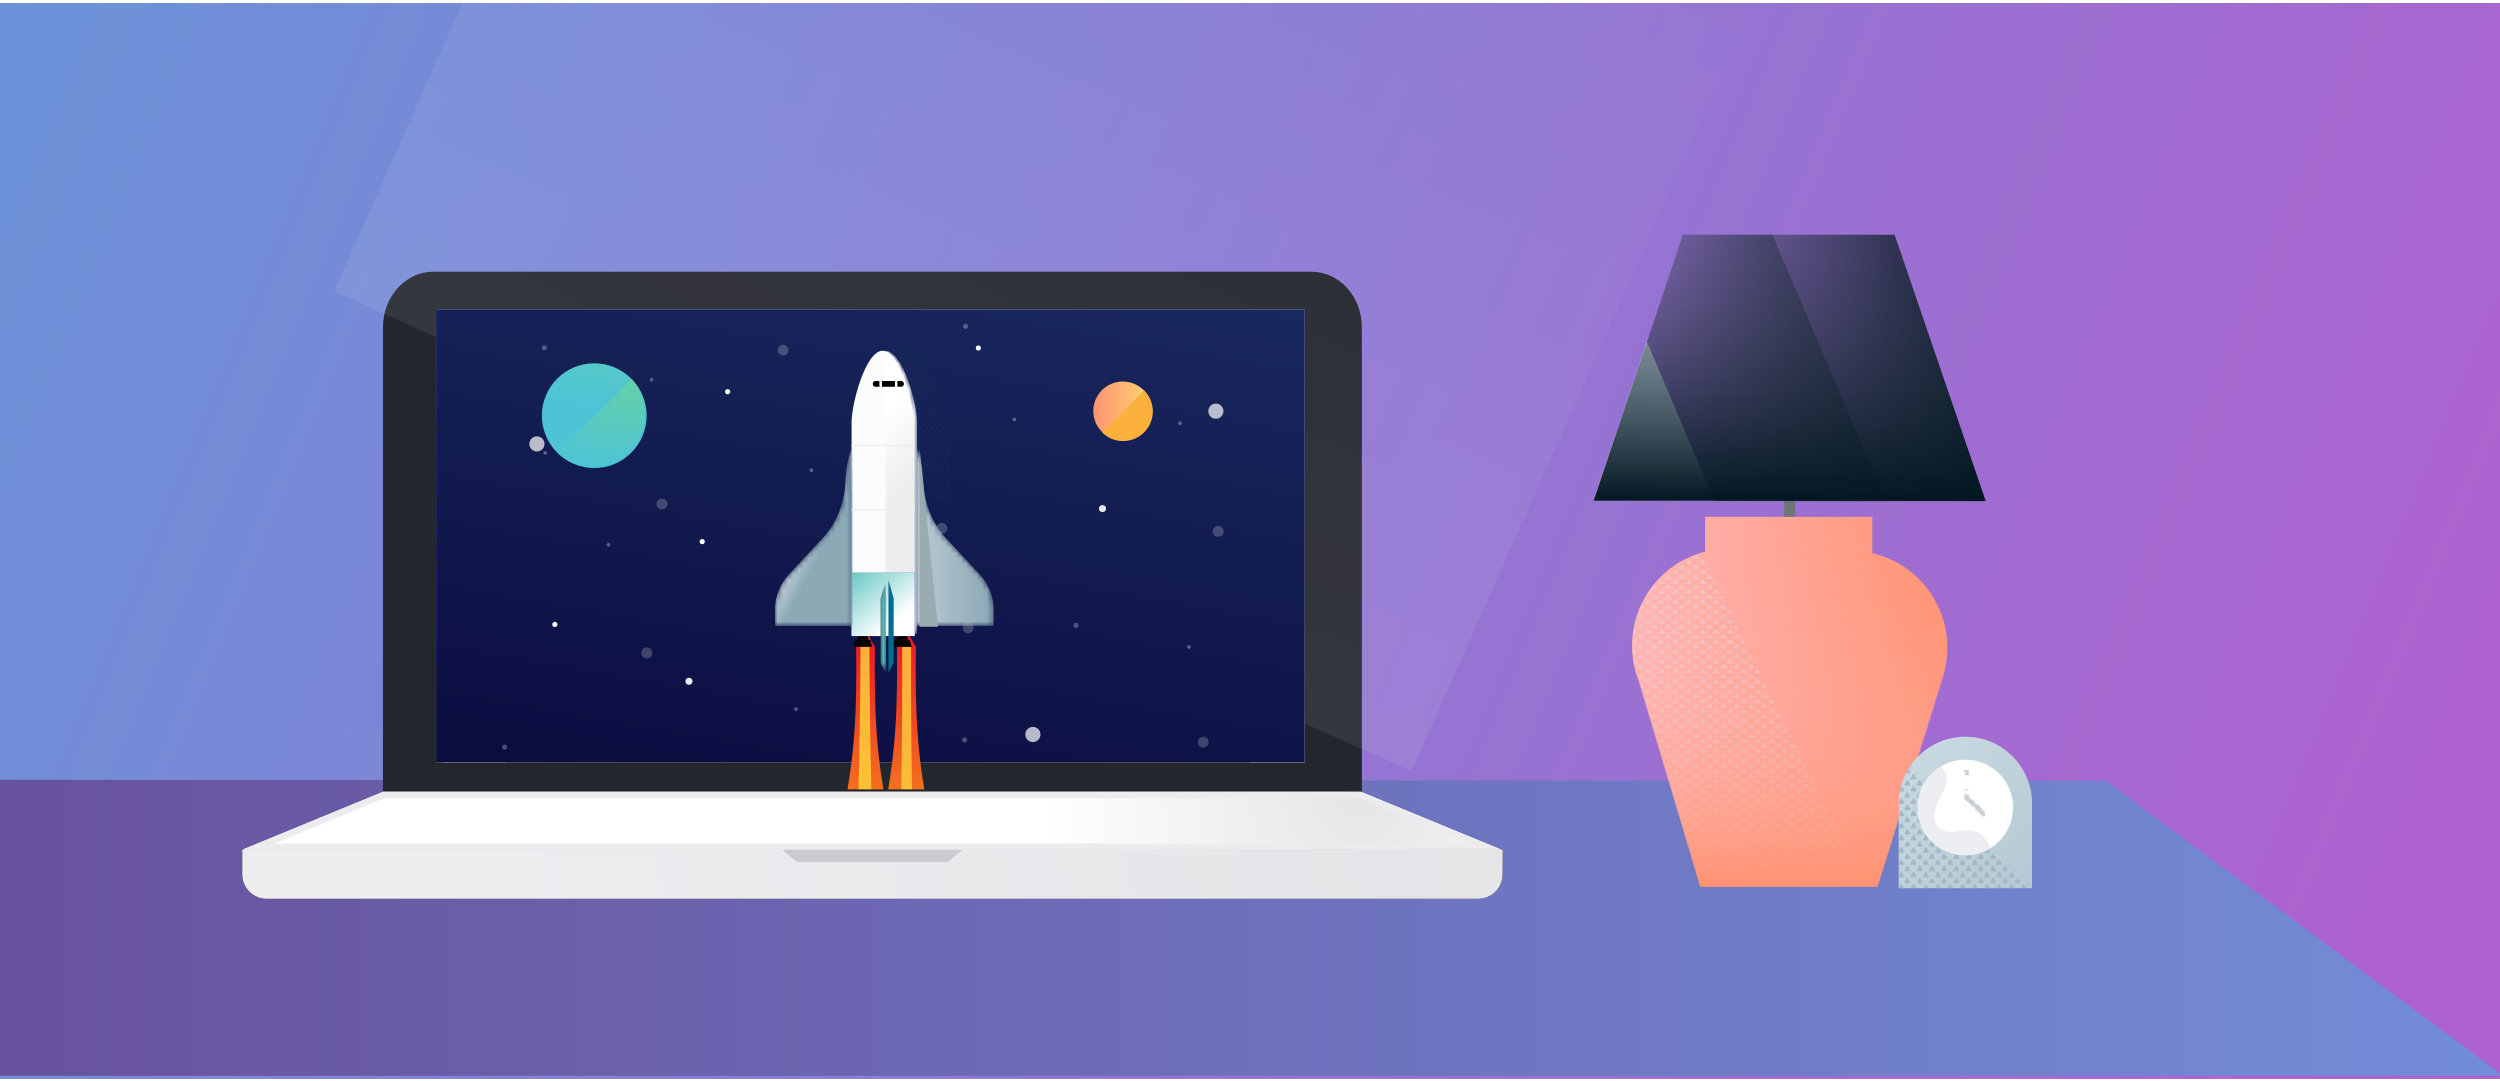 <svg id="Layer_1" data-name="Layer 1" xmlns="http://www.w3.org/2000/svg" xmlns:xlink="http://www.w3.org/1999/xlink" viewBox="0 0 474 205"><defs><linearGradient id="linear-gradient" x1="-157.86" y1="407.63" x2="-156.67" y2="407.42" gradientTransform="matrix(474 0 0 -204 74734 83233.57)" gradientUnits="userSpaceOnUse"><stop offset="0" stop-color="#6399da"/><stop offset="1" stop-color="#ae62cf"/></linearGradient><linearGradient id="linear-gradient-2" x1="-0.11" y1="175.91" x2="474.61" y2="175.91" gradientUnits="userSpaceOnUse"><stop offset="0" stop-color="#68529e"/><stop offset="1" stop-color="#738dd8"/></linearGradient><linearGradient id="linear-gradient-3" x1="-156.66" y1="408.14" x2="-156.66" y2="406.46" gradientTransform="matrix(121.27 53.99 42.08 -94.52 2059.41 46976.1)" gradientUnits="userSpaceOnUse"><stop offset="0" stop-color="#fff" stop-opacity="0"/><stop offset="1" stop-color="#fff"/></linearGradient><linearGradient id="linear-gradient-4" x1="-157.78" y1="369" x2="-156.47" y2="369.01" gradientTransform="matrix(141.87 0 0 -5.51 22472 2198.77)" gradientUnits="userSpaceOnUse"><stop offset="0" stop-color="#fff" stop-opacity="0.5"/><stop offset="1" stop-color="#2d2c3e" stop-opacity="0.5"/></linearGradient><radialGradient id="radial-gradient" cx="-124.82" cy="420.51" r="9.17" gradientTransform="matrix(0 6.54 6.54 0 -2492.42 966.75)" gradientUnits="userSpaceOnUse"><stop offset="0" stop-opacity="0.1"/><stop offset="1" stop-opacity="0"/></radialGradient><clipPath id="clip-path"><path style="fill:none" d="M82.68 58.65h164.7v85.87H82.68z"/></clipPath><clipPath id="clip-path-2"><circle cx="167" cy="108.62" r="97.96" style="fill:none"/></clipPath><linearGradient id="linear-gradient-5" x1="166" y1="81.72" x2="166" y2="254.13" gradientTransform="matrix(1 0 0 -1 0 206)" gradientUnits="userSpaceOnUse"><stop offset="0" stop-color="#d4f2ff"/><stop offset="1" stop-color="#ade4f7"/></linearGradient><linearGradient id="linear-gradient-6" x1="52.06" y1="51.38" x2="151.34" y2="51.38" gradientTransform="matrix(1 0 0 -1 0 206)" gradientUnits="userSpaceOnUse"><stop offset="0" stop-color="#d4f2ff"/><stop offset="1" stop-color="#fff"/></linearGradient><linearGradient id="linear-gradient-7" x1="6764.44" y1="59.64" x2="6863.73" y2="59.64" gradientTransform="rotate(180 3527.1 103)" xlink:href="#linear-gradient-6"/><linearGradient id="linear-gradient-8" x1="59.37" y1="168.26" x2="272.62" y2="168.26" gradientTransform="matrix(1 0 0 -1 0 206)" gradientUnits="userSpaceOnUse"><stop offset="0" stop-color="#d4f2ff"/><stop offset="1" stop-color="#ffd871"/></linearGradient><linearGradient id="linear-gradient-9" x1="76.37" y1="26.58" x2="272.62" y2="26.58" xlink:href="#linear-gradient-8"/><linearGradient id="linear-gradient-10" x1="59.37" y1="139.6" x2="272.62" y2="139.6" xlink:href="#linear-gradient-8"/><linearGradient id="linear-gradient-11" x1="183.26" y1="193.89" x2="149.4" y2="0.88" gradientTransform="matrix(1 0 0 -1 0 206)" gradientUnits="userSpaceOnUse"><stop offset="0" stop-color="#1d3167"/><stop offset="1" stop-color="#050033"/></linearGradient><clipPath id="clip-path-3"><path transform="rotate(-45 195.397 66.384)" style="fill:none" d="M163.17 34.14h64.48v64.48h-64.48z"/></clipPath><clipPath id="clip-path-4"><path d="M170.59 65.3c-5.24 0-9.48 15.63-9.48 20.87v62.63h19V86.18c-.03-5.24-4.28-20.88-9.52-20.88z" style="fill:none"/></clipPath><pattern id="New_Pattern_Swatch_38" data-name="New Pattern Swatch 38" width="28.8" height="28.8" patternTransform="matrix(.07 0 0 -.07 298.74 205.85)" patternUnits="userSpaceOnUse"><path style="fill:none" d="M0 0h28.8v28.8H0z"/><path style="fill:none" d="M0 0h28.8v28.8H0z"/><path d="M-.72 31.8l-2.6-4.51A.82.82 0 0 1-3 26.16a.8.8 0 0 1 .4-.11h5.21a.83.83 0 0 1 .82.84.8.8 0 0 1-.11.4L.72 31.8a.83.83 0 0 1-1.13.31.84.84 0 0 1-.31-.31zM13.68 31.8l-2.6-4.51a.82.82 0 0 1 .31-1.13.8.8 0 0 1 .4-.11H17a.83.83 0 0 1 .82.84.8.8 0 0 1-.11.4l-2.59 4.51a.83.83 0 0 1-1.13.31.84.84 0 0 1-.31-.31zM6.48 24.58l-2.6-4.52a.83.83 0 0 1 .28-1.14.82.82 0 0 1 .43-.12h5.22a.83.83 0 0 1 .82.84.8.8 0 0 1-.11.4l-2.6 4.54a.83.83 0 0 1-1.13.31.84.84 0 0 1-.31-.31zM20.88 24.58l-2.6-4.52a.82.82 0 0 1 .25-1.13.78.78 0 0 1 .47-.13h5.22a.83.83 0 0 1 .82.84.8.8 0 0 1-.11.4l-2.62 4.54a.83.83 0 0 1-1.14.29.81.81 0 0 1-.29-.29zM6.48 10.18l-2.6-4.51a.82.82 0 0 1 .71-1.24h5.22a.83.83 0 0 1 .83.81.82.82 0 0 1-.12.43l-2.6 4.51a.83.83 0 0 1-1.13.31.84.84 0 0 1-.31-.31zM20.88 10.18l-2.6-4.51a.82.82 0 0 1 .28-1.12.88.88 0 0 1 .44-.12h5.22a.83.83 0 0 1 .83.81.82.82 0 0 1-.12.43l-2.61 4.51a.83.83 0 0 1-1.13.31.84.84 0 0 1-.31-.31zM28.08 31.8l-2.6-4.51a.82.82 0 0 1 .31-1.13.8.8 0 0 1 .4-.11h5.22a.83.83 0 0 1 .82.84.8.8 0 0 1-.11.4l-2.6 4.51a.83.83 0 0 1-1.13.31.84.84 0 0 1-.31-.31zM-.72 17.39l-2.6-4.52A.82.82 0 0 1-3 11.74a.8.8 0 0 1 .4-.11h5.21a.83.83 0 0 1 .82.84.8.8 0 0 1-.11.4l-2.6 4.52a.83.83 0 0 1-1.13.31.84.84 0 0 1-.31-.31zM13.68 17.39l-2.6-4.52a.82.82 0 0 1 .31-1.13.8.8 0 0 1 .4-.11H17a.83.83 0 0 1 .82.84.8.8 0 0 1-.11.4l-2.6 4.52a.83.83 0 0 1-1.14.29.81.81 0 0 1-.29-.29zM28.08 17.39l-2.6-4.52a.82.82 0 0 1 .31-1.13.8.8 0 0 1 .4-.11h5.22a.83.83 0 0 1 .82.84.8.8 0 0 1-.11.4l-2.6 4.52a.83.83 0 0 1-1.13.31.84.84 0 0 1-.31-.31zM-.72 3l-2.6-4.52A.82.82 0 0 1-3-2.67a.8.8 0 0 1 .4-.11h5.21a.83.83 0 0 1 .82.84.8.8 0 0 1-.11.4L.72 3a.83.83 0 0 1-1.13.31A.84.84 0 0 1-.72 3zM13.68 3l-2.6-4.52a.82.82 0 0 1 .31-1.13.8.8 0 0 1 .4-.11H17a.83.83 0 0 1 .82.84.8.8 0 0 1-.11.4L15.11 3a.83.83 0 0 1-1.11.27.81.81 0 0 1-.32-.27zM28.08 3l-2.6-4.52a.82.82 0 0 1 .31-1.13.8.8 0 0 1 .4-.11h5.22a.83.83 0 0 1 .82.84.8.8 0 0 1-.11.4L29.52 3a.83.83 0 0 1-1.13.31.84.84 0 0 1-.31-.31z" style="fill:#106a5e"/></pattern><pattern id="New_Pattern_Swatch_38-3" data-name="New Pattern Swatch 38-3" width="28.8" height="28.8" patternTransform="matrix(.07 0 0 -.07 299.55 205.85)" patternUnits="userSpaceOnUse"><path style="fill:none" d="M0 0h28.8v28.8H0z"/><path style="fill:none" d="M0 0h28.8v28.8H0z"/><path d="M-.72 31.8l-2.6-4.51A.82.82 0 0 1-3 26.16a.8.8 0 0 1 .4-.11h5.21a.83.83 0 0 1 .82.84.8.8 0 0 1-.11.4L.72 31.8a.83.83 0 0 1-1.13.31.84.84 0 0 1-.31-.31zM13.68 31.8l-2.6-4.51a.82.82 0 0 1 .31-1.13.8.8 0 0 1 .4-.11H17a.83.83 0 0 1 .82.84.8.8 0 0 1-.11.4l-2.59 4.51a.83.83 0 0 1-1.13.31.84.84 0 0 1-.31-.31zM6.48 24.58l-2.6-4.52a.83.83 0 0 1 .28-1.14.82.82 0 0 1 .43-.12h5.22a.83.83 0 0 1 .82.84.8.8 0 0 1-.11.4l-2.6 4.54a.83.83 0 0 1-1.13.31.84.84 0 0 1-.31-.31zM20.88 24.58l-2.6-4.52a.82.82 0 0 1 .25-1.13.78.78 0 0 1 .47-.13h5.22a.83.83 0 0 1 .82.84.8.8 0 0 1-.11.4l-2.62 4.54a.83.83 0 0 1-1.14.29.81.81 0 0 1-.29-.29zM6.48 10.18l-2.6-4.51a.82.82 0 0 1 .71-1.24h5.22a.83.83 0 0 1 .83.81.82.82 0 0 1-.12.43l-2.6 4.51a.83.83 0 0 1-1.13.31.84.84 0 0 1-.31-.31zM20.88 10.18l-2.6-4.51a.82.82 0 0 1 .28-1.12.88.88 0 0 1 .44-.12h5.22a.83.83 0 0 1 .83.81.82.82 0 0 1-.12.43l-2.61 4.51a.83.83 0 0 1-1.13.31.84.84 0 0 1-.31-.31zM28.08 31.8l-2.6-4.51a.82.82 0 0 1 .31-1.13.8.8 0 0 1 .4-.11h5.22a.83.83 0 0 1 .82.84.8.8 0 0 1-.11.4l-2.6 4.51a.83.83 0 0 1-1.13.31.84.84 0 0 1-.31-.31zM-.72 17.39l-2.6-4.52A.82.82 0 0 1-3 11.74a.8.8 0 0 1 .4-.11h5.21a.83.83 0 0 1 .82.84.8.8 0 0 1-.11.4l-2.6 4.52a.83.83 0 0 1-1.13.31.84.84 0 0 1-.31-.31zM13.68 17.39l-2.6-4.52a.82.82 0 0 1 .31-1.13.8.8 0 0 1 .4-.11H17a.83.83 0 0 1 .82.84.8.8 0 0 1-.11.4l-2.6 4.52a.83.83 0 0 1-1.14.29.81.81 0 0 1-.29-.29zM28.08 17.39l-2.6-4.52a.82.82 0 0 1 .31-1.13.8.8 0 0 1 .4-.11h5.22a.83.83 0 0 1 .82.84.8.8 0 0 1-.11.4l-2.6 4.52a.83.83 0 0 1-1.13.31.84.84 0 0 1-.31-.31zM-.72 3l-2.6-4.52A.82.82 0 0 1-3-2.67a.8.8 0 0 1 .4-.11h5.21a.83.83 0 0 1 .82.84.8.8 0 0 1-.11.4L.72 3a.83.83 0 0 1-1.13.31A.84.84 0 0 1-.72 3zM13.68 3l-2.6-4.52a.82.82 0 0 1 .31-1.13.8.8 0 0 1 .4-.11H17a.83.83 0 0 1 .82.84.8.8 0 0 1-.11.4L15.11 3a.83.83 0 0 1-1.11.27.81.81 0 0 1-.32-.27zM28.08 3l-2.6-4.52a.82.82 0 0 1 .31-1.13.8.8 0 0 1 .4-.11h5.22a.83.83 0 0 1 .82.84.8.8 0 0 1-.11.4L29.52 3a.83.83 0 0 1-1.13.31.84.84 0 0 1-.31-.31z" style="fill:#106a5e"/></pattern><pattern id="New_Pattern_Swatch_38-5" data-name="New Pattern Swatch 38-5" width="28.8" height="28.8" patternTransform="matrix(.07 0 0 -.07 298.74 205.04)" patternUnits="userSpaceOnUse"><path style="fill:none" d="M0 0h28.8v28.8H0z"/><path style="fill:none" d="M0 0h28.8v28.8H0z"/><path d="M-.72 31.8l-2.6-4.51A.82.82 0 0 1-3 26.16a.8.8 0 0 1 .4-.11h5.21a.83.83 0 0 1 .82.84.8.8 0 0 1-.11.4L.72 31.8a.83.83 0 0 1-1.13.31.84.84 0 0 1-.31-.31zM13.68 31.8l-2.6-4.51a.82.82 0 0 1 .31-1.13.8.8 0 0 1 .4-.11H17a.83.83 0 0 1 .82.84.8.8 0 0 1-.11.4l-2.59 4.51a.83.83 0 0 1-1.13.31.84.84 0 0 1-.31-.31zM6.48 24.58l-2.6-4.52a.83.83 0 0 1 .28-1.14.82.82 0 0 1 .43-.12h5.22a.83.83 0 0 1 .82.84.8.8 0 0 1-.11.4l-2.6 4.54a.83.83 0 0 1-1.13.31.84.84 0 0 1-.31-.31zM20.88 24.58l-2.6-4.52a.82.82 0 0 1 .25-1.13.78.78 0 0 1 .47-.13h5.22a.83.83 0 0 1 .82.84.8.8 0 0 1-.11.4l-2.62 4.54a.83.83 0 0 1-1.14.29.81.81 0 0 1-.29-.29zM6.48 10.18l-2.6-4.51a.82.82 0 0 1 .71-1.24h5.22a.83.83 0 0 1 .83.81.82.82 0 0 1-.12.43l-2.6 4.51a.83.83 0 0 1-1.13.31.84.84 0 0 1-.31-.31zM20.88 10.18l-2.6-4.51a.82.82 0 0 1 .28-1.12.88.88 0 0 1 .44-.12h5.22a.83.83 0 0 1 .83.81.82.82 0 0 1-.12.43l-2.61 4.51a.83.83 0 0 1-1.13.31.84.84 0 0 1-.31-.31zM28.08 31.8l-2.6-4.51a.82.82 0 0 1 .31-1.13.8.8 0 0 1 .4-.11h5.22a.83.83 0 0 1 .82.84.8.8 0 0 1-.11.4l-2.6 4.51a.83.83 0 0 1-1.13.31.84.84 0 0 1-.31-.31zM-.72 17.39l-2.6-4.52A.82.82 0 0 1-3 11.74a.8.8 0 0 1 .4-.11h5.21a.83.83 0 0 1 .82.84.8.8 0 0 1-.11.4l-2.6 4.52a.83.83 0 0 1-1.13.31.84.84 0 0 1-.31-.31zM13.68 17.39l-2.6-4.52a.82.82 0 0 1 .31-1.13.8.8 0 0 1 .4-.11H17a.83.83 0 0 1 .82.84.8.8 0 0 1-.11.4l-2.6 4.52a.83.83 0 0 1-1.14.29.81.81 0 0 1-.29-.29zM28.08 17.39l-2.6-4.52a.82.82 0 0 1 .31-1.13.8.8 0 0 1 .4-.11h5.22a.83.83 0 0 1 .82.84.8.8 0 0 1-.11.4l-2.6 4.52a.83.83 0 0 1-1.13.31.84.84 0 0 1-.31-.31zM-.72 3l-2.6-4.52A.82.82 0 0 1-3-2.67a.8.8 0 0 1 .4-.11h5.21a.83.83 0 0 1 .82.84.8.8 0 0 1-.11.4L.72 3a.83.83 0 0 1-1.13.31A.84.84 0 0 1-.72 3zM13.68 3l-2.6-4.52a.82.82 0 0 1 .31-1.13.8.8 0 0 1 .4-.11H17a.83.83 0 0 1 .82.84.8.8 0 0 1-.11.4L15.11 3a.83.83 0 0 1-1.11.27.81.81 0 0 1-.32-.27zM28.08 3l-2.6-4.52a.82.82 0 0 1 .31-1.13.8.8 0 0 1 .4-.11h5.22a.83.83 0 0 1 .82.84.8.8 0 0 1-.11.4L29.52 3a.83.83 0 0 1-1.13.31.84.84 0 0 1-.31-.31z" style="fill:#106a5e"/></pattern><pattern id="New_Pattern_Swatch_38-7" data-name="New Pattern Swatch 38-7" width="28.8" height="28.8" patternTransform="matrix(.07 0 0 -.07 299.55 205.04)" patternUnits="userSpaceOnUse"><path style="fill:none" d="M0 0h28.8v28.8H0z"/><path style="fill:none" d="M0 0h28.8v28.8H0z"/><path d="M-.72 31.8l-2.6-4.51A.82.82 0 0 1-3 26.16a.8.8 0 0 1 .4-.11h5.21a.83.83 0 0 1 .82.84.8.8 0 0 1-.11.4L.72 31.8a.83.83 0 0 1-1.13.31.84.84 0 0 1-.31-.31zM13.68 31.8l-2.6-4.51a.82.82 0 0 1 .31-1.13.8.8 0 0 1 .4-.11H17a.83.83 0 0 1 .82.84.8.8 0 0 1-.11.4l-2.59 4.51a.83.83 0 0 1-1.13.31.84.84 0 0 1-.31-.31zM6.48 24.58l-2.6-4.52a.83.83 0 0 1 .28-1.14.82.82 0 0 1 .43-.12h5.22a.83.83 0 0 1 .82.84.8.8 0 0 1-.11.4l-2.6 4.54a.83.83 0 0 1-1.13.31.84.84 0 0 1-.31-.31zM20.88 24.58l-2.6-4.52a.82.82 0 0 1 .25-1.13.78.78 0 0 1 .47-.13h5.22a.83.83 0 0 1 .82.84.8.8 0 0 1-.11.4l-2.62 4.54a.83.83 0 0 1-1.14.29.81.81 0 0 1-.29-.29zM6.48 10.18l-2.6-4.51a.82.82 0 0 1 .71-1.24h5.22a.83.83 0 0 1 .83.81.82.82 0 0 1-.12.43l-2.6 4.51a.83.83 0 0 1-1.13.31.84.84 0 0 1-.31-.31zM20.88 10.18l-2.6-4.51a.82.82 0 0 1 .28-1.12.88.88 0 0 1 .44-.12h5.22a.83.83 0 0 1 .83.81.82.82 0 0 1-.12.43l-2.61 4.51a.83.83 0 0 1-1.13.31.84.84 0 0 1-.31-.31zM28.08 31.8l-2.6-4.51a.82.82 0 0 1 .31-1.13.8.8 0 0 1 .4-.11h5.22a.83.83 0 0 1 .82.84.8.8 0 0 1-.11.4l-2.6 4.51a.83.83 0 0 1-1.13.31.84.84 0 0 1-.31-.31zM-.72 17.39l-2.6-4.52A.82.82 0 0 1-3 11.74a.8.8 0 0 1 .4-.11h5.21a.83.83 0 0 1 .82.84.8.8 0 0 1-.11.4l-2.6 4.52a.83.83 0 0 1-1.13.31.84.84 0 0 1-.31-.31zM13.68 17.39l-2.6-4.52a.82.82 0 0 1 .31-1.13.8.8 0 0 1 .4-.11H17a.83.83 0 0 1 .82.84.8.8 0 0 1-.11.4l-2.6 4.52a.83.83 0 0 1-1.14.29.81.81 0 0 1-.29-.29zM28.08 17.39l-2.6-4.52a.82.82 0 0 1 .31-1.13.8.8 0 0 1 .4-.11h5.22a.83.83 0 0 1 .82.84.8.8 0 0 1-.11.4l-2.6 4.52a.83.83 0 0 1-1.13.31.84.84 0 0 1-.31-.31zM-.72 3l-2.6-4.52A.82.82 0 0 1-3-2.67a.8.8 0 0 1 .4-.11h5.21a.83.83 0 0 1 .82.84.8.8 0 0 1-.11.4L.72 3a.83.83 0 0 1-1.13.31A.84.84 0 0 1-.72 3zM13.68 3l-2.6-4.52a.82.82 0 0 1 .31-1.13.8.8 0 0 1 .4-.11H17a.83.83 0 0 1 .82.84.8.8 0 0 1-.11.4L15.11 3a.83.83 0 0 1-1.11.27.81.81 0 0 1-.32-.27zM28.08 3l-2.6-4.52a.82.82 0 0 1 .31-1.13.8.8 0 0 1 .4-.11h5.22a.83.83 0 0 1 .82.84.8.8 0 0 1-.11.4L29.52 3a.83.83 0 0 1-1.13.31.84.84 0 0 1-.31-.31z" style="fill:#106a5e"/></pattern><linearGradient id="linear-gradient-12" x1="-674.08" y1="-54.99" x2="-658.8" y2="-76.78" gradientTransform="matrix(.71 .71 .71 -.71 632.83 490.22)" gradientUnits="userSpaceOnUse"><stop offset="0" stop-color="#65d0a7"/><stop offset="1" stop-color="#4dc4d6"/></linearGradient><linearGradient id="linear-gradient-13" x1="116.18" y1="134.72" x2="113.08" y2="117.04" gradientTransform="matrix(1 0 0 -1 0 206)" xlink:href="#linear-gradient-12"/><linearGradient id="linear-gradient-14" x1="207.29" y1="128.07" x2="218.47" y2="128.07" gradientTransform="matrix(1 0 0 -1 0 206)" gradientUnits="userSpaceOnUse"><stop offset="0" stop-color="#ff9271"/><stop offset="1" stop-color="#ffd871"/></linearGradient><clipPath id="clip-path-5"><path style="fill:none" d="M110.86 60.98H236.8v88.73H110.86z"/></clipPath><mask id="mask-2" x="-37.88" y="58.45" width="266.38" height="150.06" maskUnits="userSpaceOnUse"><g id="mask-5"><path id="path-4" style="fill:#fff" d="M-37.88 58.45H228.5v150.06H-37.88z"/></g></mask><linearGradient id="linear-gradient-15" x1="-163.07" y1="406.48" x2="-163.07" y2="406.93" gradientTransform="matrix(25.57 0 0 -88.63 4341.74 36188.12)" gradientUnits="userSpaceOnUse"><stop offset="0" stop-color="#f6931d"/><stop offset="1" stop-color="#ed1c23"/></linearGradient><mask id="mask-3" x="166.15" y="120.66" width="11.42" height="120.44" maskUnits="userSpaceOnUse"><g id="mask-10"><path id="path-9" d="M171.83 160h5.68c-.32-1.22-.62-2.44-.91-3.67-2.95-12.67-3.08-22.66-2.94-33.73-.09 0-1.15-2-1.23-2h-1.2c-.08 0-1.09 1.79-1.17 1.79.13 11.07-.05 21.22-3 33.89-.29 1.23-.59 2.45-.91 3.67z" style="fill:#fff;fill-rule:evenodd"/></g></mask><linearGradient id="linear-gradient-16" x1="-163.08" y1="407.87" x2="-163.08" y2="408.32" gradientTransform="matrix(25.57 0 0 -266.98 4341.9 109135.42)" gradientUnits="userSpaceOnUse"><stop offset="0" stop-color="#fbed21"/><stop offset="1" stop-color="#fbaf3b"/></linearGradient><linearGradient id="linear-gradient-17" x1="-162.7" y1="406.48" x2="-162.7" y2="406.93" gradientTransform="matrix(25.57 0 0 -88.63 4324.33 36188.12)" xlink:href="#linear-gradient-15"/><mask id="mask-4" x="158.36" y="112.62" width="11.41" height="118.53" maskUnits="userSpaceOnUse"><g id="mask-17"><path id="path-16" d="M164.1 160h5.67c-.31-1.22-.61-2.44-.9-3.67-3-12.67-3.08-22.66-3-33.73-.08 0-1.14-2-1.23-2h-1.14c-.08 0-1.09 1.79-1.18 1.79.14 11.07 0 21.22-3 33.89-.28 1.23-.59 2.45-.9 3.67z" style="fill:#fff;fill-rule:evenodd"/></g></mask><linearGradient id="linear-gradient-18" x1="-162.69" y1="407.82" x2="-162.69" y2="408.27" gradientTransform="matrix(25.57 0 0 -266.98 4324.19 109113.03)" xlink:href="#linear-gradient-16"/><mask id="mask-5-2" x="167.78" y="66.5" width="6.1" height="53.63" maskUnits="userSpaceOnUse"><g id="mask-21"><path id="path-20" d="M167.78 120.12h6.1V79.9c0-3.36-2.73-13.4-6.1-13.4z" style="fill:#fff;fill-rule:evenodd"/></g></mask><linearGradient id="linear-gradient-19" x1="-167.8" y1="406.85" x2="-167.78" y2="406.7" gradientTransform="matrix(13.75 0 0 -120.79 2477.04 49219.35)" gradientUnits="userSpaceOnUse"><stop offset="0" stop-color="#fff"/><stop offset="1" stop-color="#ebedef"/></linearGradient><linearGradient id="linear-gradient-20" x1="-162.81" y1="401.7" x2="-162.48" y2="401.31" gradientTransform="matrix(27 0 0 -27 4557 10953)" gradientUnits="userSpaceOnUse"><stop offset="0"/><stop offset="1" stop-color="blue"/></linearGradient><linearGradient id="linear-gradient-21" x1="-162.81" y1="401.7" x2="-162.48" y2="401.31" gradientTransform="matrix(27 0 0 -27 4557 10953)" gradientUnits="userSpaceOnUse"><stop offset="0" stop-color="#57c2be"/><stop offset="1" stop-color="#fff"/></linearGradient><mask id="mask-6" x="146.94" y="84.37" width="14.74" height="34.31" maskUnits="userSpaceOnUse"><g id="mask-26"><path id="path-25" d="M160.4 89.81l-.22 2.59a16.29 16.29 0 0 1-4.31 9.75l-6.31 6.79a9.8 9.8 0 0 0-2.62 6.66v3.08h14.74V84.37a18.93 18.93 0 0 0-1.28 5.44" style="fill:#fff;fill-rule:evenodd"/></g></mask><linearGradient id="linear-gradient-22" x1="-161.14" y1="405.83" x2="-161.09" y2="405.77" gradientTransform="matrix(33.21 0 0 -77.29 5504.88 31467.46)" gradientUnits="userSpaceOnUse"><stop offset="0" stop-color="#bcccd4"/><stop offset="1" stop-color="#8caab6"/></linearGradient><mask id="mask-7" x="173.65" y="84.37" width="14.74" height="34.31" maskUnits="userSpaceOnUse"><g id="mask-29"><path id="path-28" d="M173.65 98v20.67h14.74v-3.07a9.75 9.75 0 0 0-2.62-6.66l-6.3-6.79a16.29 16.29 0 0 1-4.31-9.75l-.22-2.59a18.94 18.94 0 0 0-1.29-5.44z" style="fill:#fff;fill-rule:evenodd"/></g></mask><linearGradient id="linear-gradient-23" x1="-162.36" y1="405.82" x2="-161.92" y2="405.82" gradientTransform="matrix(33.21 0 0 -77.29 5564.97 31467.46)" xlink:href="#linear-gradient-22"/><mask id="mask-8" x="166.95" y="110.01" width="1.05" height="17.63" maskUnits="userSpaceOnUse"><g id="mask-32"><path id="path-31" style="fill:#fff;fill-rule:evenodd" d="M166.95 113.51v12.28l1.05 1.85v-17.63l-1.05 3.5z"/></g></mask><linearGradient id="linear-gradient-24" x1="-215.49" y1="403.82" x2="-215.05" y2="403.82" gradientTransform="matrix(2.37 0 0 -39.7 678.3 16150.84)" xlink:href="#linear-gradient-20"/><linearGradient id="linear-gradient-25" x1="-215.49" y1="403.82" x2="-215.05" y2="403.82" gradientTransform="matrix(2.37 0 0 -39.7 678.3 16150.84)" xlink:href="#linear-gradient-21"/><linearGradient id="linear-gradient-26" x1="302.21" y1="69.76" x2="376.45" y2="69.76" gradientUnits="userSpaceOnUse"><stop offset="0" stop-color="#3a4254" stop-opacity="0"/><stop offset="1" stop-color="#021721"/></linearGradient><linearGradient id="New_Gradient_Swatch_1" x1="309.45" y1="132.83" x2="369.21" y2="132.83" gradientUnits="userSpaceOnUse"><stop offset="0" stop-color="#ffb6b6"/><stop offset="1" stop-color="#ff9271"/></linearGradient><clipPath id="clip-path-6"><path d="M368.57 127.57a18.68 18.68 0 0 0 .64-4.82A18.34 18.34 0 0 0 355 104.89V98h-31.71v6.6a18.33 18.33 0 0 0-13.42 21.67 17.68 17.68 0 0 0 .82 2.71l11.67 38.63H356l12.19-38.78c.14-.4.26-.8.38-1.21z" style="fill:none"/></clipPath><clipPath id="clip-path-7"><path transform="rotate(63.85 304.092 153.656)" style="fill:none" d="M266.03 115.61h76.14v76.14h-76.14z"/></clipPath><pattern id="New_Pattern_Swatch_2" data-name="New Pattern Swatch 2" width="28.8" height="28.8" patternTransform="matrix(.18 0 0 .13 452.03 599.49)" patternUnits="userSpaceOnUse"><path style="fill:none" d="M0 0h28.8v28.8H0z"/><path d="M-.72-3l-2.6 4.51a.83.83 0 0 0 .71 1.24h5.22a.83.83 0 0 0 .71-1.24L.72-3A.83.83 0 0 0-.72-3zM13.68-3l-2.6 4.51a.83.83 0 0 0 .71 1.24H17a.83.83 0 0 0 .71-1.24L15.12-3a.83.83 0 0 0-1.44 0zM6.48 4.22l-2.6 4.52A.83.83 0 0 0 4.59 10h5.22a.83.83 0 0 0 .71-1.24l-2.6-4.54a.83.83 0 0 0-1.44 0zM20.88 4.22l-2.6 4.52A.82.82 0 0 0 19 10h5.22a.83.83 0 0 0 .71-1.24l-2.62-4.54a.83.83 0 0 0-1.43 0zM6.48 18.62l-2.6 4.51a.82.82 0 0 0 .71 1.24h5.22a.82.82 0 0 0 .71-1.24l-2.6-4.51a.83.83 0 0 0-1.44 0zM20.88 18.62l-2.6 4.51a.82.82 0 0 0 .72 1.24h5.22a.82.82 0 0 0 .71-1.24l-2.61-4.51a.83.83 0 0 0-1.44 0zM28.08-3l-2.6 4.51a.83.83 0 0 0 .71 1.24h5.22a.83.83 0 0 0 .71-1.24L29.52-3a.83.83 0 0 0-1.44 0zM-.72 11.41l-2.6 4.52a.83.83 0 0 0 .71 1.24h5.22a.83.83 0 0 0 .71-1.24l-2.6-4.52a.83.83 0 0 0-1.44 0zM13.68 11.41l-2.6 4.52a.83.83 0 0 0 .71 1.24H17a.83.83 0 0 0 .71-1.24l-2.6-4.52a.83.83 0 0 0-1.43 0zM28.08 11.41l-2.6 4.52a.83.83 0 0 0 .71 1.24h5.22a.83.83 0 0 0 .71-1.24l-2.6-4.52a.83.83 0 0 0-1.44 0zM-.72 25.82l-2.6 4.52a.83.83 0 0 0 .71 1.24h5.22a.83.83 0 0 0 .71-1.24l-2.6-4.52a.83.83 0 0 0-1.44 0zM13.68 25.82l-2.6 4.52a.83.83 0 0 0 .71 1.24H17a.83.83 0 0 0 .71-1.24l-2.6-4.52a.83.83 0 0 0-1.43 0zM28.08 25.82l-2.6 4.52a.83.83 0 0 0 .71 1.24h5.22a.83.83 0 0 0 .71-1.24l-2.6-4.52a.83.83 0 0 0-1.44 0z" style="fill:#dae5ec"/></pattern><clipPath id="clip-path-8"><path transform="rotate(66.95 309.456 85.807)" style="fill:none" d="M268.81 45.16h81.28v81.28h-81.28z"/></clipPath><clipPath id="clip-path-9"><path style="fill:none" d="M287.91 139.03l-31.82-74.79 46.6-21.91 31.82 74.79-46.6 21.91z"/></clipPath><linearGradient id="linear-gradient-28" x1="302.16" y1="69.69" x2="376.4" y2="69.69" gradientUnits="userSpaceOnUse"><stop offset="0" stop-color="#b1c6d2"/><stop offset="0.67" stop-color="#cad9e0"/></linearGradient><linearGradient id="linear-gradient-29" x1="339.3" y1="94.94" x2="339.3" y2="44.51" gradientUnits="userSpaceOnUse"><stop offset="0" stop-color="#021721"/><stop offset="1" stop-color="#3a4254" stop-opacity="0"/></linearGradient><linearGradient id="linear-gradient-30" x1="339.33" y1="98.53" x2="339.33" y2="168.19" gradientUnits="userSpaceOnUse"><stop offset="0" stop-color="#ffb6b6" stop-opacity="0"/><stop offset="0.1" stop-color="#ffb5b5" stop-opacity="0.02"/><stop offset="0.23" stop-color="#ffb3b1" stop-opacity="0.08"/><stop offset="0.36" stop-color="#ffb0aa" stop-opacity="0.17"/><stop offset="0.5" stop-color="#ffaba1" stop-opacity="0.3"/><stop offset="0.65" stop-color="#ffa596" stop-opacity="0.47"/><stop offset="0.8" stop-color="#ff9e87" stop-opacity="0.68"/><stop offset="0.95" stop-color="#ff9577" stop-opacity="0.91"/><stop offset="1" stop-color="#ff9271"/></linearGradient><linearGradient id="New_Gradient_Swatch_3" x1="359.91" y1="145.04" x2="390.13" y2="175.26" gradientUnits="userSpaceOnUse"><stop offset="0" stop-color="#c9d9e0"/><stop offset="1" stop-color="#afc5d1"/></linearGradient><pattern id="New_Pattern_Swatch_4" data-name="New Pattern Swatch 4" width="28.8" height="28.8" patternTransform="matrix(.16 0 0 .16 .9 124.11)" patternUnits="userSpaceOnUse"><path style="fill:none" d="M0 0h28.8v28.8H0z"/><path d="M-.72-3l-2.6 4.51a.83.83 0 0 0 .71 1.24h5.22a.83.83 0 0 0 .71-1.24L.72-3A.83.83 0 0 0-.72-3zM13.68-3l-2.6 4.51a.83.83 0 0 0 .71 1.24H17a.83.83 0 0 0 .71-1.24L15.12-3a.83.83 0 0 0-1.44 0zM6.48 4.22l-2.6 4.52A.83.83 0 0 0 4.59 10h5.22a.83.83 0 0 0 .71-1.24l-2.6-4.54a.83.83 0 0 0-1.44 0zM20.88 4.22l-2.6 4.52A.82.82 0 0 0 19 10h5.22a.83.83 0 0 0 .71-1.24l-2.62-4.54a.83.83 0 0 0-1.43 0zM6.48 18.62l-2.6 4.51a.82.82 0 0 0 .71 1.24h5.22a.82.82 0 0 0 .71-1.24l-2.6-4.51a.83.83 0 0 0-1.44 0zM20.88 18.62l-2.6 4.51a.82.82 0 0 0 .72 1.24h5.22a.82.82 0 0 0 .71-1.24l-2.61-4.51a.83.83 0 0 0-1.44 0zM28.08-3l-2.6 4.51a.83.83 0 0 0 .71 1.24h5.22a.83.83 0 0 0 .71-1.24L29.52-3a.83.83 0 0 0-1.44 0zM-.72 11.41l-2.6 4.52a.83.83 0 0 0 .71 1.24h5.22a.83.83 0 0 0 .71-1.24l-2.6-4.52a.83.83 0 0 0-1.44 0zM13.68 11.41l-2.6 4.52a.83.83 0 0 0 .71 1.24H17a.83.83 0 0 0 .71-1.24l-2.6-4.52a.83.83 0 0 0-1.43 0zM28.08 11.41l-2.6 4.52a.83.83 0 0 0 .71 1.24h5.22a.83.83 0 0 0 .71-1.24l-2.6-4.52a.83.83 0 0 0-1.44 0zM-.72 25.82l-2.6 4.52a.83.83 0 0 0 .71 1.24h5.22a.83.83 0 0 0 .71-1.24l-2.6-4.52a.83.83 0 0 0-1.44 0zM13.68 25.82l-2.6 4.52a.83.83 0 0 0 .71 1.24H17a.83.83 0 0 0 .71-1.24l-2.6-4.52a.83.83 0 0 0-1.43 0zM28.08 25.82l-2.6 4.52a.83.83 0 0 0 .71 1.24h5.22a.83.83 0 0 0 .71-1.24l-2.6-4.52a.83.83 0 0 0-1.44 0z" style="fill:#a1b7c1"/></pattern></defs><path id="Rectangle-14" style="fill:url(#linear-gradient)" d="M0 .57h474v204H0z"/><path style="fill:url(#linear-gradient-2)" d="M474.61 203.97H-.11v-56.12l399.41.2 75.31 55.92z"/><path d="M72.61 62.07c0-5.83 4.27-10.55 9.55-10.55h166.49c5.28 0 9.56 4.7 9.56 10.55v87.65c0 5.83-4.27 10.55-9.56 10.55H82.16c-5.27 0-9.55-4.71-9.55-10.55z" style="fill:#24262e"/><g style="mask:url(#mask)"><path d="M134.23-103.92L338.5-13l-70.88 159.2L63.35 55.28z" style="opacity:.08;isolation:isolate;fill:url(#linear-gradient-3)"/></g><path d="M284.89 165.77a4.63 4.63 0 0 1-4.64 4.64H50.57a4.64 4.64 0 0 1-4.64-4.64v-4.64h239z"/><path d="M284.89 165.77a4.63 4.63 0 0 1-4.64 4.64H50.57a4.64 4.64 0 0 1-4.64-4.64v-4.64h239z" style="fill:#ececef;fill-rule:evenodd"/><path d="M284.89 165.77a4.63 4.63 0 0 1-4.64 4.64H50.57a4.64 4.64 0 0 1-4.64-4.64v-4.64h239z" style="fill-opacity:.08;fill-rule:evenodd;fill:url(#linear-gradient-4)"/><path d="M72.65 150.11H258l26.68 11H45.93z" style="fill:#fff"/><path d="M72.65 150.11H258l26.68 11H45.93z" style="fill:url(#radial-gradient)"/><path d="M257.77 151.31H72.88L52 159.94h226.67zm-185.12-1.2H258l26.68 11H45.93z" style="fill:#ececef"/><path d="M148.3 161.13h34.22l-2.85 2.32h-28.52z" style="fill:#cbcbcf"/><g style="clip-path:url(#clip-path)"><g style="clip-path:url(#clip-path-2)"><path style="fill:url(#linear-gradient-5)" d="M59.37-82.31h213.25v359.86H59.37z"/><path d="M144.78 165.84a16.32 16.32 0 0 0-23-2.11l-.13.11a16.37 16.37 0 0 0-14.33-8.51 14.57 14.57 0 0 0-1.63.09 16.32 16.32 0 0 0-31.33-.56 15.92 15.92 0 0 0-2.39-.18 16.34 16.34 0 0 0-15.49 11.16z" style="fill:url(#linear-gradient-6)"/><path d="M197 157.6a16.32 16.32 0 0 1 23-2.11l.13.11a16.32 16.32 0 0 1 14.33-8.51c.55 0 1.09 0 1.63.08a16.33 16.33 0 0 1 31.35-.57 17.32 17.32 0 0 1 2.38-.17 16.33 16.33 0 0 1 15.49 11.17z" style="fill:url(#linear-gradient-7)"/><path style="opacity:.15;isolation:isolate;fill:url(#linear-gradient-8)" d="M59.37 100.95v56.85L272.62-55.45v-26.86h-29.99L59.37 100.95z"/><path style="opacity:.15;isolation:isolate;fill:url(#linear-gradient-9)" d="M133.21 277.55l139.41-139.41V81.29L76.37 277.55h56.84z"/><path style="opacity:.15;isolation:isolate;fill:url(#linear-gradient-10)" d="M59.37 201.45L272.62-11.8v-56.85L59.37 144.6v56.85z"/></g><circle cx="166.33" cy="108.62" r="97.96" style="fill:url(#linear-gradient-11)"/><circle cx="166.64" cy="108.95" r="97.96" style="fill:none"/><path d="M221.6 86.56h15.23v3.93a4.33 4.33 0 0 1-4.33 4.33h-6.6a4.33 4.33 0 0 1-4.33-4.33v-3.93z" style="fill:none"/><g style="opacity:.53"><g style="clip-path:url(#clip-path-3)"><g style="opacity:.25"><g style="clip-path:url(#clip-path-4)"><path style="fill:url(#New_Pattern_Swatch_38)" d="M147.12 62.26h18.5v18.5h-18.5z"/><path style="fill:url(#New_Pattern_Swatch_38-3)" d="M165.77 62.26h18.5v18.5h-18.5z"/><path style="fill:url(#New_Pattern_Swatch_38-5)" d="M147.12 80.92h18.5v18.5h-18.5z"/><path style="fill:url(#New_Pattern_Swatch_38-7)" d="M165.77 80.92h18.5v18.5h-18.5z"/></g></g></g></g><circle cx="117.84" cy="53.35" r="0.67" style="fill:#fff;opacity:.9;isolation:isolate"/><circle cx="209.03" cy="96.43" r="0.67" style="fill:#fff;opacity:.9;isolation:isolate"/><circle cx="221.64" cy="154.83" r="0.49" style="fill:#fff"/><circle cx="137.96" cy="74.27" r="0.49" style="fill:#fff"/><circle cx="156.19" cy="152.69" r="0.49" style="fill:#fff"/><circle cx="182.5" cy="110.87" r="0.49" style="fill:#fff"/><circle cx="105.2" cy="118.4" r="0.49" style="fill:#fff"/><circle cx="185.5" cy="65.99" r="0.49" style="fill:#fff"/><circle cx="133.14" cy="102.69" r="0.49" style="fill:#fff"/><circle cx="194.91" cy="33.38" r="0.49" style="fill:#fff"/><circle cx="212.57" cy="54.61" r="0.67" style="fill:#fff;opacity:.9;isolation:isolate"/><circle cx="130.63" cy="129.17" r="0.67" style="fill:#fff;opacity:.9;isolation:isolate"/><circle cx="195.84" cy="139.26" r="1.44" style="fill:#fff;opacity:.7;isolation:isolate"/><circle cx="162.7" cy="42.49" r="1.44" style="fill:#fff;opacity:.7;isolation:isolate"/><circle cx="110.82" cy="156.29" r="1.44" style="fill:#fff;opacity:.7;isolation:isolate"/><circle cx="101.8" cy="84.17" r="1.44" style="fill:#fff;opacity:.7;isolation:isolate"/><circle cx="163.73" cy="93.92" r="1.44" style="fill:#fff;opacity:.7;isolation:isolate"/><circle cx="230.53" cy="77.96" r="1.44" style="fill:#fff;opacity:.7;isolation:isolate"/><g style="opacity:.3"><circle cx="155.5" cy="110.02" r="0.48" style="fill:#fff;opacity:.9;isolation:isolate"/><circle cx="124.35" cy="44.25" r="0.48" style="fill:#fff;opacity:.9;isolation:isolate"/><circle cx="144.05" cy="5.9" r="0.36" style="fill:#fff"/><circle cx="153.85" cy="89.14" r="0.36" style="fill:#fff"/><circle cx="179.58" cy="37.05" r="0.36" style="fill:#fff"/><circle cx="145.76" cy="48.34" r="0.36" style="fill:#fff"/><circle cx="192.32" cy="79.52" r="0.36" style="fill:#fff"/><circle cx="123.54" cy="72" r="0.36" style="fill:#fff"/><circle cx="169.55" cy="75.49" r="0.36" style="fill:#fff"/><circle cx="103.36" cy="85.88" r="0.36" style="fill:#fff"/><circle cx="103.23" cy="65.95" r="0.48" style="fill:#fff;opacity:.9;isolation:isolate"/><circle cx="183.07" cy="61.88" r="0.48" style="fill:#fff;opacity:.9;isolation:isolate"/><circle cx="151.31" cy="26.4" r="1.04" style="fill:#fff;opacity:.7;isolation:isolate"/><circle cx="125.5" cy="95.55" r="1.04" style="fill:#fff;opacity:.7;isolation:isolate"/><circle cx="206.53" cy="55.82" r="1.04" transform="rotate(-80.78 206.536 55.815)" style="fill:#fff;opacity:.7;isolation:isolate"/><circle cx="178.55" cy="100.17" r="1.04" style="fill:#fff;opacity:.7;isolation:isolate"/><circle cx="148.47" cy="66.38" r="1.04" style="fill:#fff;opacity:.7;isolation:isolate"/><circle cx="103.9" cy="44.71" r="1.04" style="fill:#fff;opacity:.7;isolation:isolate"/></g><g style="opacity:.3"><circle cx="235.15" cy="184.36" r="0.48" style="fill:#fff;opacity:.9;isolation:isolate"/><circle cx="204.01" cy="118.58" r="0.48" style="fill:#fff;opacity:.9;isolation:isolate"/><circle cx="223.71" cy="80.24" r="0.36" style="fill:#fff"/><circle cx="233.51" cy="163.48" r="0.36" style="fill:#fff"/><circle cx="259.24" cy="111.39" r="0.36" style="fill:#fff"/><circle cx="225.42" cy="122.68" r="0.36" style="fill:#fff"/><circle cx="271.98" cy="153.86" r="0.36" style="fill:#fff"/><circle cx="203.2" cy="146.33" r="0.36" style="fill:#fff"/><circle cx="249.21" cy="149.84" r="0.36" style="fill:#fff"/><circle cx="183.02" cy="160.22" r="0.36" style="fill:#fff"/><circle cx="182.89" cy="140.29" r="0.48" style="fill:#fff;opacity:.9;isolation:isolate"/><circle cx="262.73" cy="136.21" r="0.48" style="fill:#fff;opacity:.9;isolation:isolate"/><circle cx="230.97" cy="100.74" r="1.04" style="fill:#fff;opacity:.7;isolation:isolate"/><circle cx="205.16" cy="169.88" r="1.04" style="fill:#fff;opacity:.7;isolation:isolate"/><circle cx="286.19" cy="130.15" r="1.04" style="fill:#fff;opacity:.7;isolation:isolate"/><circle cx="258.21" cy="174.51" r="1.04" style="fill:#fff;opacity:.7;isolation:isolate"/><circle cx="228.13" cy="140.72" r="1.04" style="fill:#fff;opacity:.7;isolation:isolate"/><circle cx="183.56" cy="119.04" r="1.04" style="fill:#fff;opacity:.7;isolation:isolate"/></g><g style="opacity:.3"><circle cx="95.68" cy="141.64" r="0.48" style="fill:#fff;opacity:.9;isolation:isolate"/><circle cx="115.38" cy="103.29" r="0.36" style="fill:#fff"/><circle cx="125.17" cy="186.54" r="0.36" style="fill:#fff"/><circle cx="150.91" cy="134.45" r="0.36" style="fill:#fff"/><circle cx="117.09" cy="145.73" r="0.36" style="fill:#fff"/><circle cx="163.65" cy="176.91" r="0.36" style="fill:#fff"/><circle cx="94.87" cy="169.39" r="0.36" style="fill:#fff"/><circle cx="140.88" cy="172.89" r="0.36" style="fill:#fff"/><circle cx="74.69" cy="183.27" r="0.36" style="fill:#fff"/><circle cx="74.56" cy="163.35" r="0.48" style="fill:#fff;opacity:.9;isolation:isolate"/><circle cx="154.4" cy="159.27" r="0.48" style="fill:#fff;opacity:.9;isolation:isolate"/><circle cx="122.64" cy="123.79" r="1.04" style="fill:#fff;opacity:.7;isolation:isolate"/><circle cx="96.83" cy="192.94" r="1.04" style="fill:#fff;opacity:.7;isolation:isolate"/><circle cx="177.86" cy="153.21" r="1.04" style="fill:#fff;opacity:.7;isolation:isolate"/><circle cx="149.87" cy="197.56" r="1.04" style="fill:#fff;opacity:.7;isolation:isolate"/><circle cx="119.8" cy="163.78" r="1.04" style="fill:#fff;opacity:.7;isolation:isolate"/><circle cx="75.23" cy="142.1" r="1.04" style="fill:#fff;opacity:.7;isolation:isolate"/></g><circle cx="112.67" cy="78.81" r="9.93" style="fill:url(#linear-gradient-12)"/><path d="M119.81 71.91l-14 14a9.93 9.93 0 0 0 14-14z" style="fill:url(#linear-gradient-13)"/><circle cx="212.88" cy="77.93" r="5.59" style="fill:url(#linear-gradient-14)"/><path d="M216.9 74l-7.9 8a5.59 5.59 0 0 0 7.9-8z" style="fill:#fbb03b"/></g><g style="clip-path:url(#clip-path-5)"><g style="mask:url(#mask-2)"><g id="Group-259"><g id="Group-190"><g id="Group-180"><g id="Fill-181"><path d="M171.83 160h5.68c-.32-1.22-.62-2.44-.91-3.67-2.95-12.67-3.08-22.66-2.94-33.73-.09 0-1.15-2-1.23-2h-1.2c-.08 0-1.09 1.79-1.17 1.79.13 11.07-.05 21.22-3 33.89-.29 1.23-.59 2.45-.91 3.67z" style="fill-rule:evenodd;fill:url(#linear-gradient-15)"/><g style="mask:url(#mask-3)"><path d="M166.22 241.09h11.35q-.47-5.47-.9-11c-2.95-38.16-4.06-74.14-3.92-107.48h-1.7c.13 33.34-1 69.32-3.92 107.48q-.44 5.56-.91 11" style="fill-rule:evenodd;fill:url(#linear-gradient-16)"/></g></g></g><g id="Group-186"><path d="M164.1 160h5.67c-.31-1.22-.61-2.44-.9-3.67-3-12.67-3.08-22.66-3-33.73-.08 0-1.14-2-1.23-2h-1.14c-.08 0-1.09 1.79-1.18 1.79.14 11.07 0 21.22-3 33.89-.28 1.23-.59 2.45-.9 3.67z" style="fill-rule:evenodd;fill:url(#linear-gradient-17)"/><g style="mask:url(#mask-4)"><path id="Fill-187" d="M158.36 231.15H169.67q-.47-5.47-.9-11.05a1322.64 1322.64 0 0 1-3.92-107.48h-1.7c.13 33.35-1 69.33-3.92 107.48q-.44 5.58-.91 11.05" style="fill-rule:evenodd;fill:url(#linear-gradient-18)"/></g></g></g><g id="Group-212"><g id="Group-199"><path id="Fill-197" style="fill-rule:evenodd" d="M165 121.32h-2.76l-.39 1.33h3.54l-.39-1.33z"/></g><g id="Group-202"><path id="Fill-200" style="fill-rule:evenodd" d="M164.5 120.47h-1.76l-.25.85h2.26l-.25-.85z"/></g><g id="Group-205"><path id="Fill-203" style="fill-rule:evenodd" d="M169.72 121.32h2.75l.39 1.33h-3.54l.4-1.33z"/></g><g id="Group-208"><path id="Fill-206" style="fill-rule:evenodd" d="M170.21 120.47h1.76l.25.85h-2.26l.25-.85z"/></g><g id="Group-211"><path id="Fill-209" d="M167.36 66.5c-3.26 0-5.9 10.1-5.9 13.49v40.48h11.8V80c0-3.39-2.64-13.49-5.9-13.49" style="fill:#fbfcfc;fill-rule:evenodd"/></g></g><g style="mask:url(#mask-5-2)" id="Group-215"><path id="Fill-213" d="M167.78 120.12h6.1V79.9c0-3.36-2.73-13.4-6.1-13.4z" style="fill-rule:evenodd;fill:url(#linear-gradient-19)"/></g><path id="Fill-216" style="fill-rule:evenodd;fill:url(#linear-gradient-20)" d="M161.46 120.6h11.98v-11.99h-11.98v11.99z"/><path id="Fill-218" style="fill-rule:evenodd;fill:url(#linear-gradient-21)" d="M161.46 120.6h11.98v-11.99h-11.98v11.99z"/><g style="mask:url(#mask-6)" id="Group-222"><path id="Fill-220" d="M160.4 89.81l-.22 2.59a16.29 16.29 0 0 1-4.31 9.75l-6.31 6.79a9.8 9.8 0 0 0-2.62 6.66v3.08h14.74V84.37a18.93 18.93 0 0 0-1.28 5.44" style="fill-rule:evenodd;fill:url(#linear-gradient-22)"/></g><g style="mask:url(#mask-7)" id="Group-225"><path id="Fill-223" d="M173.65 98v20.67h14.74v-3.07a9.75 9.75 0 0 0-2.62-6.66l-6.3-6.79a16.29 16.29 0 0 1-4.31-9.75l-.22-2.59a18.94 18.94 0 0 0-1.29-5.44z" style="fill-rule:evenodd;fill:url(#linear-gradient-23)"/></g><g id="Group-232"><g id="Group-228"><path id="Stroke-226" d="M161.46 84.45h12" style="fill:none;stroke:#ebeef0;stroke-width:.269px"/></g><g id="Group-231"><path id="Stroke-229" d="M161.46 96.72h12" style="fill:none;stroke:#ebeef0;stroke-width:.269px"/></g></g><g style="mask:url(#mask-8)" id="Group-235"><path id="Fill-233" style="fill-rule:evenodd;fill:url(#linear-gradient-24)" d="M166.95 113.51v12.28l1.05 1.85v-17.63l-1.05 3.5z"/></g><g style="mask:url(#mask-8)" id="Group-238"><path id="Fill-236" style="fill-rule:evenodd;fill:url(#linear-gradient-25)" d="M166.95 113.51v12.28l1.05 1.85v-17.63l-1.05 3.5z"/></g><g id="Group-247"><g id="Group-241"><path id="Fill-239" style="fill:#006e8c;fill-rule:evenodd" d="M169.44 125.65l-.99 1.83v-17.46l.99 3.46v12.17z"/></g><path id="Fill-242" style="fill-rule:evenodd" d="M167.22 73.33h2.47v-1.09h-2.47v1.09z"/><path id="Fill-244" d="M166.76 73.33H166a.53.53 0 0 1-.52-.54.54.54 0 0 1 .52-.55h.72z" style="fill-rule:evenodd"/><path id="Fill-245" d="M170.15 73.33h.71a.53.53 0 0 0 .52-.54.54.54 0 0 0-.52-.55h-.71z" style="fill-rule:evenodd"/><path id="Fill-246" style="fill:#9babb2;fill-rule:evenodd" d="M174.35 118.83v-33.8l3.47 33.8h-3.47z"/></g></g></g></g><path style="fill:url(#linear-gradient-26)" d="M376.45 95.02h-74.24l16.86-50.51h40.15l17.23 50.51z"/><path style="fill:#6e7377" d="M338.31 95.02h2.05v2.99h-2.05z"/><path d="M368.57 127.57a18.68 18.68 0 0 0 .64-4.82A18.34 18.34 0 0 0 355 104.89V98h-31.71v6.6a18.33 18.33 0 0 0-13.42 21.67 17.68 17.68 0 0 0 .82 2.71l11.67 38.63H356l12.19-38.78c.14-.4.26-.8.38-1.21z" style="fill:url(#New_Gradient_Swatch_1)"/><g style="opacity:.52"><g style="clip-path:url(#clip-path-6)"><g style="clip-path:url(#clip-path-7)"><path d="M388 48.53c13.66 1.35 21.46 5.82 33 9.54 17.46 5.64 31.09 16.76 43.5 27.93 6.73 6.06 16 11.37 26.87 11.2 12.24-.2 22.29-16.82 33.13-23.2 13.83-8.11 24.27-2 34.36 3.67 16 9 20.55 48.89 12.16 64.38-3.86 7.12-16.91 16.55-25.54 17.66-32 4.11-44.3-19.41-75.4-18.4-18.31.6-42.05 14.72-56.65 21.41-17.36 8-34.17 10.94-54.8 11.7-33.17 1.22-75.1-20.08-80.31-49.91-1.38-7.89-.3-14.72 1.56-22.93C288 65.92 320.86 41.87 388 48.53z" style="opacity:.7;fill:url(#New_Pattern_Swatch_2)"/></g></g></g><g style="clip-path:url(#clip-path-8)"><path style="fill:url(#linear-gradient-26)" d="M376.45 95.02h-74.24l16.86-50.51h40.15l17.23 50.51z"/></g><g style="clip-path:url(#clip-path-9)"><path style="fill:url(#linear-gradient-28)" d="M376.4 94.94h-74.24l16.86-50.51h40.15l17.23 50.51z"/></g><path style="fill:url(#linear-gradient-29)" d="M359.22 44.51h-40.15l-16.91 50.43h74.29l-17.23-50.43z"/><path d="M368.57 128.09a18.55 18.55 0 0 0 .64-4.81A18.33 18.33 0 0 0 355 105.42v-6.89h-31.71v6.61a18.34 18.34 0 0 0-13.84 17.77 18.56 18.56 0 0 0 .42 3.9 17.56 17.56 0 0 0 .82 2.7l11.67 38.64H356l12.19-38.79c.14-.39.26-.8.38-1.2z" style="fill:url(#linear-gradient-30)"/><path d="M372.62 139.68a12.66 12.66 0 0 1 12.66 12.66v16.06H360v-16.06a12.66 12.66 0 0 1 12.62-12.66z" style="fill:url(#New_Gradient_Swatch_3)"/><path d="M385.28 168.15l-23-23a12.6 12.6 0 0 0-2.28 7.23v16.02h25.32z" style="fill:url(#New_Pattern_Swatch_4)"/><circle cx="372.62" cy="153.1" r="9.07" style="fill:#fff"/><path d="M369.37 157.69c-2.1-.26-3.94-2.36-1.4-6.65s0-5.71 0-5.72a9.06 9.06 0 1 0 9.4 15.5c-1.97-5.19-5.9-2.82-8-3.13z" style="fill:#99a6b2;opacity:.18"/><g style="opacity:.55"><path d="M376.4 155.4c-.33.38 0 0 0 0zm-2-1.77c-.32.38 0 0 0 0zm-.4.06l-.07.1a1.39 1.39 0 0 0 .16-.17s.01-.02-.09.07zm-2.29-1.16h-.08.12s.04-.01-.02 0zm.54-1a.45.45 0 0 0 .23 0zm-.11-.06a.8.8 0 0 0 .23 0s-.06.02-.21.03zm4.1 4.36c.07-.07.05 0 .05 0a1 1 0 0 1-.15.17s.03 0 .12-.14zm-.42 0c.06-.07 0 0 .05 0s-.15.17-.16.16a.5.5 0 0 1 .13-.1zm-1.08-1.16c.06 0 .11-.1.09-.07l-.15.17zm-.61-.36s0 .06-.13.2zm-1-1.32a.91.91 0 0 1-.17.17zm-.42 0h.06l.23.01-.23.12c-.12.03 0-.02-.01-.02zm-.1-.35h-.12s.05.12.17.11zm.22-1.36h-.12.12zm-.08-.77h-.15-.12.23a2.29 2.29 0 0 0-.33 0c-.22 0-.16 0 0 0s.15.07-.1.07a2.57 2.57 0 0 1 .28 0h.16c-.3 0-.3.08-.29.09s.18.06.45.08h-.44c-.15 0-.21 0 0 0h.2-.1a1.88 1.88 0 0 0 .41 0l-.45.05H372.79h-.22H372.68c-.22 0-.15.08-.14.09s.09 0 .12.05-.19 0-.12 0h.24-.36a.8.8 0 0 0 .24 0h.1-.36H372.23h.58-.35.39-.33-.2.62-.51a3 3 0 0 0 .37 0h-.23.09c.1 0 .1 0 0 0h.16-.3c-.09 0 0 0 0 0h.5-.28a1 1 0 0 0-.31 0h.33-.31.08c-.03 0-.13 0-.11.06s.24 0 .29 0h-.44s.05 0 .11.06h.19-.42a2.15 2.15 0 0 0 .39.06.73.73 0 0 0-.24 0h.17c.11 0-.14 0-.24.06h.11c-.08 0 0 0 0 0v.07h.18-.19.35l-.2.05c-.06 0 0 0 0 0s.16 0-.06.05l.21-.05c-.16.05-.16.06-.17.08h.09s-.12.07-.13.09 0 0-.12.11c0 0 .22-.1.28-.11s-.11.07-.16.09l-.06.05s.32-.09.12 0l.37-.2-.14.09h-.05s0 .05 0 0l-.28.18s.15-.06.16-.06-.05.1-.07.15.44-.36.27-.18-.19.2-.13.18.3-.25.11-.05 0 .06.06 0 0 .1-.05.14a3.81 3.81 0 0 0 .28-.31c.07-.07-.2.28-.11.18a.91.91 0 0 1 .1-.13 2 2 0 0 0-.22.28c0 .08 0 .08.1 0s0 0 .07 0-.19.23-.19.23.3-.34.14-.11.27-.17.12 0l.25-.24c-.12.14-.14.18-.14.2s-.08.12-.15.21.26-.27.27-.26l-.28.32s.08 0 .17-.14.11-.15.13-.15 0 0-.05.08l-.27.33.11-.12c.05-.05.08-.08.09-.07l.15-.15c.07-.07-.14.19-.07.12l.12-.12s-.17.14-.17.18.05 0 .16-.14c-.21.25-.07.21 0 .23a2 2 0 0 0 .23-.26c.14-.14.14-.14 0 0s-.27.39-.25.41 0 0 .1-.06.16-.16.18-.15-.18.16-.16.18h.05l.21-.18-.22.25c0 .06-.06.11 0 0s.05 0 .06 0 .09-.1.13-.13-.05.08-.06.11 0 0 .1-.08-.13.15-.08.11l.11-.08s.08-.06 0 0l-.09.1.1-.08c.1-.08.12-.12 0 0a1.62 1.62 0 0 0-.16.21v.12l.12-.14c.06-.07.11-.11.07 0s-.08.13 0 0c-.21.25 0 .09 0 .09v.13c0 .05.09 0 0 .14s0 0 .15-.14l.16-.16-.18.23c-.06.08 0 .08 0 0a.22.22 0 0 1 .1-.07l-.09.12c-.06.1.26-.27.27-.26s-.22.26-.25.3.19-.14.26-.19.11 0 0 .06-.11.09-.14.16 0 0 .11-.09.11-.15.15-.18-.28.38-.18.27l.2-.22.14-.14c-.16.18-.23.26-.21.28a.4.4 0 0 0 .17-.15l-.17.2c-.06.07-.06.1 0 .08s.32-.34.1 0 .07-.05.08 0-.13.19-.08.14l.16-.17c-.07.11-.12.14-.16.22s0 .08 0 0 0 0 .06 0 .16-.17.17-.16l-.16.17.09-.07c.09-.07.08-.07 0 0s0 0 .08-.08.08-.08.09-.07l-.26.3c.1-.12.14-.12.15-.11s-.07.1-.08.14 0 .14 0 .18-.07.09-.06.1H374.75a.43.43 0 0 0 .12-.09c.05-.05 0 0 .05 0s-.07.05-.07.07v.06c0 .06 0 0 .07 0l.25-.3a1.62 1.62 0 0 1-.22.29c-.12.14-.06.09-.05.11s.05 0 0 .07v.07l.12-.11c.09-.08 0 .1 0 .14s.09-.07.2-.18-.09.12-.13.17.12-.1.13-.11-.08.13-.11.19 0 .05 0 0 .13-.06 0 .1 0 0 .06 0 .12 0 .21-.05.09 0 .21-.2c-.06.08-.17.2-.21.26v.14c0 .01.09 0 .1 0l.45-.51a2.64 2.64 0 0 1-.24.3c-.14.14-.19.21-.17.23s0 0 .06 0l.06-.06a2.17 2.17 0 0 1-.25.36c.11-.11.11-.11.13-.1s0 0 .09 0 .1-.1.09-.08a.92.92 0 0 0-.11.15h.07c-.11.14.08-.07.15-.15s.1-.09.1-.09c-.16.19-.21.24-.2.28s0 .07.07.09 0 .05.08 0 .12-.11.1-.08a1.71 1.71 0 0 0-.11.14s0 .08.06 0 0 0 .07 0l.14-.13-.09.12c-.05.07-.05.1 0 .11a.11.11 0 0 0 .08 0s.08-.06.15-.16.43-.57.05-.12c.1-.11 0-.12.15-.26s0 0-.05 0-.12 0-.13-.07.12-.29-.21.1l-.18.2.2-.26.42-.5a.6.6 0 0 0-.08.08l.08-.15c-.2.23-.07 0-.23.23s-.28.31-.13.11.15-.18.2-.26 0-.06 0 0-.05.05-.06 0l.08-.11c.14-.17-.17.14-.05 0 0 0-.23.22-.19.17l.13-.17-.17.18.23-.29c-.12.13-.21.21-.15.11s.05-.09 0-.09-.07.05-.06.06 0 0-.07.07 0-.08 0-.1 0-.08 0 0-.2.24-.07 0 .14-.21 0 0-.19.2-.11.08.17-.21.09-.15-.2.19-.18.15.14-.13.18-.18-.11.07-.14.1 0 0 0-.09a.31.31 0 0 0 .06-.12h-.06c-.06 0-.16.14-.07 0s.11-.17.07-.15a2.11 2.11 0 0 0-.18.2c.22-.26.13-.22 0-.11s-.07.05 0 0a1.74 1.74 0 0 0 .13-.15c0-.05 0 0-.06 0s-.06 0 0-.06-.06.05-.08.06 0-.06-.08 0-.07 0-.06 0 .07-.15 0 0 .08-.11.09-.14-.05 0-.05 0-.11.11-.05 0 .14-.25-.1 0c.25-.28.11-.25 0-.15s.28-.37.05-.13-.24.26-.13.11h-.05a1.35 1.35 0 0 0 .09-.11s.07-.14 0-.13a3.21 3.21 0 0 1-.37.45s.15-.19.2-.25 0 0 0-.06.13-.19.09-.14-.13.13-.11.09.11-.16.1-.18-.11 0-.14 0-.14.18-.2.24.13-.18.18-.24-.15.17-.11.1l.16-.2s-.2.22-.19.18.17-.24.09-.15a1 1 0 0 1-.12.15s.2-.23.21-.26l-.07.07a.41.41 0 0 0-.14.17v-.12c0-.12.16-.22.08-.15s-.1.1-.12.1a.29.29 0 0 1-.07.08h-.06c-.06 0-.12.1 0 0s0-.09 0 0a.47.47 0 0 0-.1.15v-.06c0-.06.09-.12.1-.15s-.09.07 0 0 .22-.3.07-.13-.24.28-.16.15a1.64 1.64 0 0 0 .13-.19s0-.09 0 0-.21.27-.2.23.13-.15.18-.23l-.17.17c-.07.07 0 0 0 0s.12-.2.08-.17-.3.35-.3.35.07-.1.1-.15a.31.31 0 0 0 .06-.12s.16-.24.12-.21l-.12.12.08-.12s-.24.23-.27.23.22-.3.21-.32l-.11.14s.11-.16.09-.15-.07 0-.08 0h-.05c-.05 0 0 0 0 0s0-.06-.05 0-.19.2-.12.11.28-.33.12-.19-.31.33-.21.17a1.58 1.58 0 0 0 .17-.25h-.06c-.01 0 .1-.15.09-.16l-.09.1c-.12.12.13-.2.12-.21s-.34.41-.21.23.08-.11.06-.13a1.46 1.46 0 0 1 .12-.15c-.2.24-.07 0-.26.23.11-.13.06-.13.05-.13h-.07l-.12.12.26-.31-.18.19c-.09.1-.21.24-.22.22l.26-.3c0-.05-.08.07-.12.11s0 0 0-.06l.09-.13s-.19.21-.18.18l.08-.1h-.08c-.02 0 .07-.11 0-.08a.81.81 0 0 0-.12.13c.13-.16.2-.23.18-.25l-.07.09s0-.11-.07 0a1.93 1.93 0 0 1-.16.19 1.63 1.63 0 0 1 .11-.17c.05-.1.07-.16 0-.15s-.11.09-.13.08-.07.06-.2.2c0-.05.28-.38.15-.23s-.21.3-.3.4l.14-.22c.07-.09.17-.23.28-.36-.19.22-.12.09-.23.2s0 0 .12-.17.05-.08.12-.15l-.34.39a3.14 3.14 0 0 1 .24-.33c-.06 0-.24.26-.14.14s.23-.26 0-.08 0 0-.08.06.12-.12.15-.14-.11.08-.11.07l.15-.11c.1-.08 0 0 0 0s-.52.37-.19.13.18-.13 0 0-.22.12.05 0-.17.08 0 0c-.15.08-.54.24-.17.07l.15-.07h-.11.09l-.2.06.28-.1s-.2.06-.06 0h-.1c-.07 0 0 0 0 0s.22-.07-.14 0l.22-.06h-.14l.26-.05-.33.05a.59.59 0 0 1 .2 0h-.27l.54-.06h-.38c.06 0 .15 0 0 0h-.49a2.34 2.34 0 0 1 .4 0h.19-.34c.28 0 .29-.06.29-.08a1.23 1.23 0 0 1-.23 0s.47 0 .24-.05h-.13a2.85 2.85 0 0 0 .3 0h-.11.12a.66.66 0 0 0-.28 0h.18-.27-.17.37a.4.4 0 0 0-.26 0h-.28c-.08 0-.14 0 0 0h.61c.02 0 0 0 0 0h-.12a2.56 2.56 0 0 0-.43 0h.62-.24c-.06 0 0 0 0 0h.15-.17.21a2.21 2.21 0 0 1-.37 0h.25-.1.08-.1H373.08h.27-.24a3.92 3.92 0 0 1 .42 0H373.08h.24-.32.32a3.74 3.74 0 0 1-.38 0H373.17h-.06.16c-.11 0 0 0 0 0h-.03c.13 0 .21 0 0 0h-.11c.13 0 .54-.08.13-.1h-.14.22-.47.29-.23.35a.18.18 0 0 1-.12 0l.11-.05c.11-.05.3 0 .18 0h-.22.08c.08 0 .14-.05.06-.05h-.08c.01 0 0 0 0 0h-.09c-.06 0 0 0 0 0s-.19 0 0 0h.17-.22.23a2.71 2.71 0 0 0-.58-.16zm.55-.72h.11-.11zm-.82-.22a.59.59 0 0 0 .19 0h.24a.77.77 0 0 0-.35.05H372.23h.23-.13a.92.92 0 0 0 .26 0h.09-.18c.11 0 .17 0 .11.05s-.28 0-.22 0H372.31h.22c.04 0 0 0 0 .06s-.27.09-.2.12a.86.86 0 0 0 .21 0H372.52h-.05.14c-.13 0 0 0 0 0s.19.06-.07.05 0 0 .07 0h-.37a7.23 7.23 0 0 0 .76-.05h.19-.05.11-.05c.14 0-.33-.05.06-.05h-.12a1.47 1.47 0 0 0-.25 0h.22c.35 0 .06 0 0 0s.09-.07.13-.06 0 0-.11 0h-.05.18H373.19h.09H372.94h.26c.08 0 .05 0 0 0h-.17s.32 0 .17-.05-.12 0-.11 0h-.23.28-.28.36a2.81 2.81 0 0 0-.58 0 .77.77 0 0 0-.11-.01zm-.18-.85h.12-.12zm.2-1.27h.12zm.39 2a.88.88 0 0 1-.23 0 .57.57 0 0 1 .28.09zm-.29-.39h.11-.34zm.1-.61h-.35a1.3 1.3 0 0 1 .4.09zm.05-.33h-.23a1.72 1.72 0 0 1 .28.09zm.14-.13h-.24s.29.06.29.09zm.32-2h-.92s-.07 0 0 0h.2c-.14 0-.12.05-.09.07s.28 0 .24 0h-.18-.21.42-.31.33-.36c-.23 0 0 .07 0 .08s.3 0 .2 0-.09 0-.1.06a.64.64 0 0 0 .36-.07v.05c0 .05 0 0-.17 0h-.29c-.18 0 .14 0 .15.06s-.12 0-.29.06H372.44a1.71 1.71 0 0 0 .26 0h-.38c-.05 0 0 0 0 0a.39.39 0 0 0 .18 0h.1-.19.15-.16.09v.05h.19c-.2 0-.22 0-.22.05s.15 0 .12 0h-.21c-.05 0 0 0 0 0h.31H372.2a3.9 3.9 0 0 0 .63 0H372.7c.01 0 0 0 0 0H372.92h-.19-.12c-.08 0-.08 0 0 0h.16a1.06 1.06 0 0 1-.22 0c-.06 0-.07 0 0 0h-.14a3.11 3.11 0 0 0 .47 0s-.07 0 0 0h-.16H373.01a2.67 2.67 0 0 0-.4 0c-.06 0 0 0 0 .06s0 0 .1 0h.12.13c.02 0 .29 0 0 0h-.22s-.06.05 0 .06a2.93 2.93 0 0 0 .33 0 1 1 0 0 1-.23 0h-.12l-.06.05h-.41H372.95h-.47c-.13 0 0 0 0 0h.15s-.08.07.05.09.16 0 .11 0h-.25c-.13 0-.17 0 0 .07h.17-.28.66-.4s.1 0 0 0h-.11s.15 0 0 0 .06.06.06.08h.35-.2.3c-.14 0-.86.06-.47.06h.28a2.68 2.68 0 0 0-.39 0h.09-.16c-.07 0 .46 0 .29.06a1 1 0 0 0-.3 0h.05a1.6 1.6 0 0 1 .3 0h-.08a2.74 2.74 0 0 1-.29 0h.19-.26a1.48 1.48 0 0 1 .32 0s.05 0 0 0h-.13s-.07 0 0 0h.17a2.14 2.14 0 0 0-.36 0h.1.1c.1 0 0 0 0 0h-.18.17-.24.47-.32.19s.08.06.07.07h-.18H372.67a2.64 2.64 0 0 0 .54 0h.11c.09 0 .15 0 .12-.06h-.33H373.18h-.05.33a.49.49 0 0 0-.22 0s-.2-.05-.17-.06h.37c-.08 0-.16-.06-.23-.07s0 0 .06 0h.07c.07 0 0 0 0 0h-.37H373.14 373.26h-.11.07l-.13-.06c-.13-.06-.11 0 .08 0h.11-.08.11-.24.25c.02 0 0 0 0-.08h-.16H373.22h.2c.02 0 .06 0 0 0a2.55 2.55 0 0 0-.28 0h.22-.36.18-.06a1.23 1.23 0 0 0 .25 0 1.15 1.15 0 0 0-.34 0c.43 0 0-.1.32-.1s-.06 0-.09-.05-.11 0-.11-.06.13 0 .12 0h-.18.36c-.24 0-.11-.13-.1-.14s.12 0 .11-.06a.33.33 0 0 0-.14 0h-.29.24-.13.27a.93.93 0 0 0-.31 0 1.1 1.1 0 0 1 .24 0h.13a1.11 1.11 0 0 1-.29 0s.07 0 0 0h-.1H373.28h-.26.13c.07 0 .09 0-.09-.06a1.4 1.4 0 0 0 .29 0h-.12H373.14c-.02 0 0 0 0 0l-.28-.05h.25-.06-.07a1.09 1.09 0 0 0 .22 0h0s.12 0 .08-.05h-.19H373.17h-.24.31c.08 0-.36 0-.13-.05s.06 0 0-.06-.08 0 0 0h.18-.21a.48.48 0 0 1 .23 0c-.5 0 .07 0 0 0a2.53 2.53 0 0 1-.3 0H373.13h-.1s.43-.06.27-.09h-.14.12-.1c-.02 0 .33-.1 0-.13z" style="fill:#99a6b2"/></g></svg>